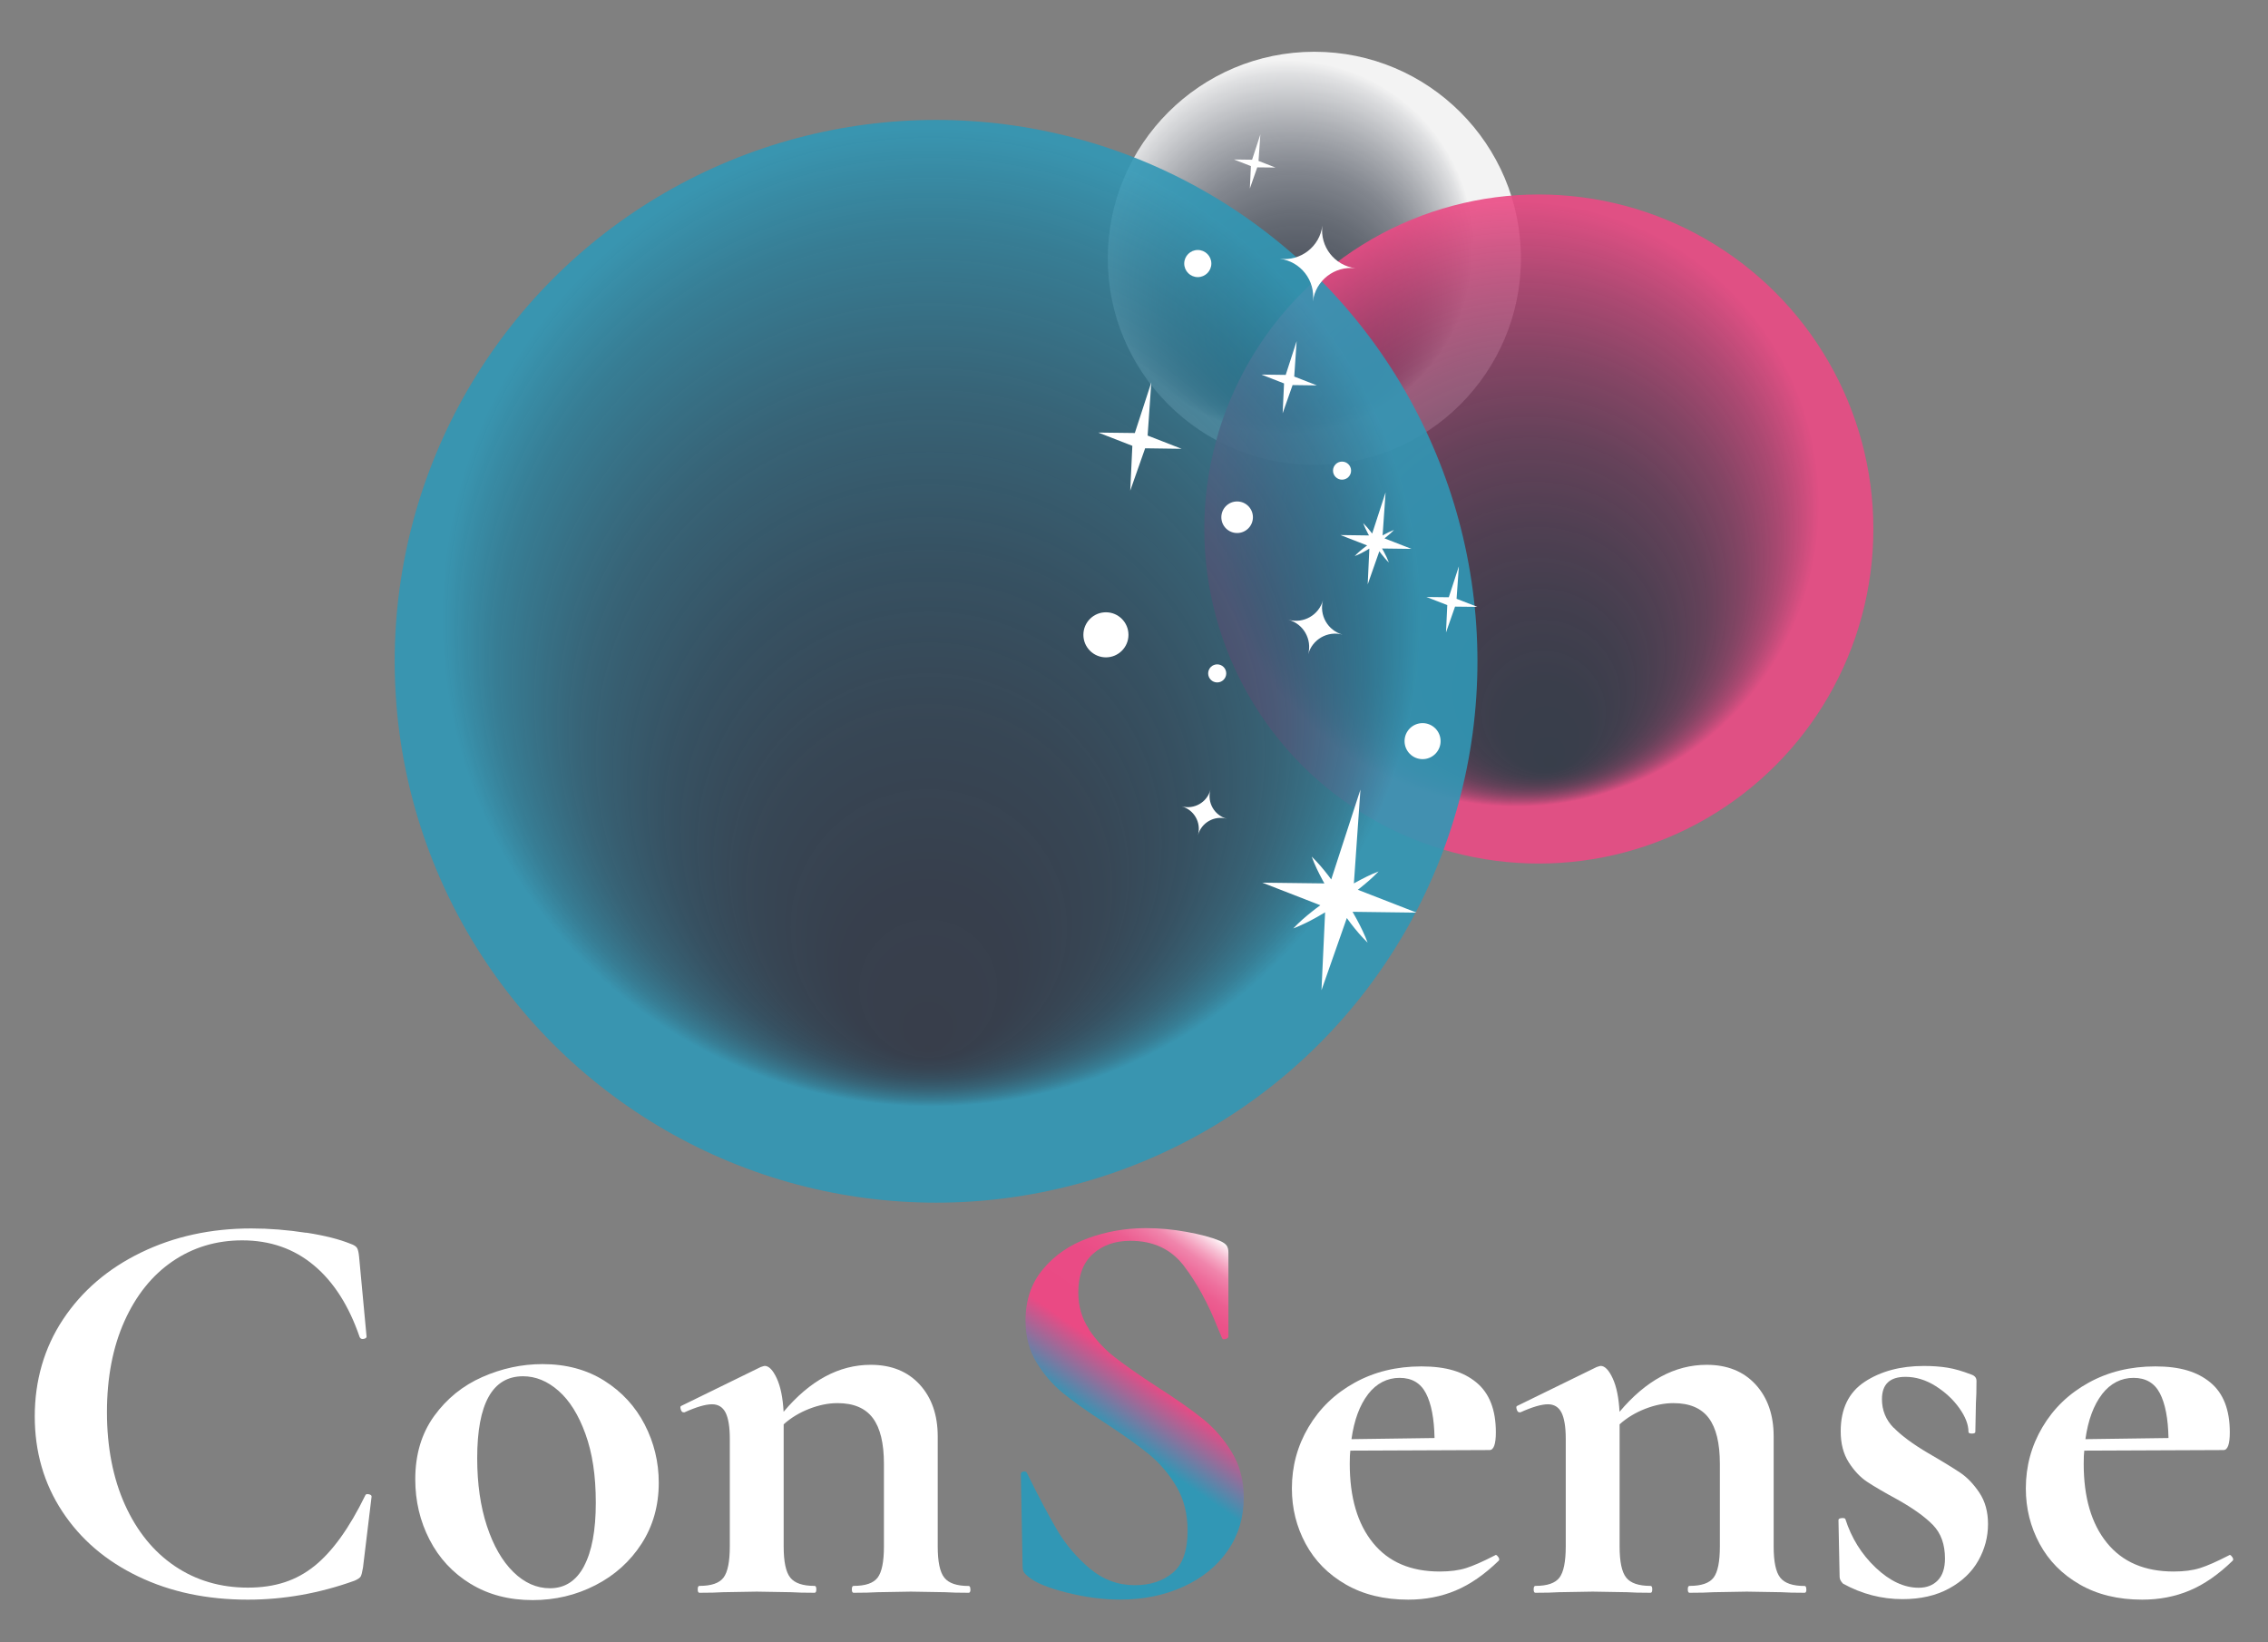<?xml version="1.0" encoding="UTF-8"?>
<svg id="d" data-name="Sparkles" xmlns="http://www.w3.org/2000/svg" xmlns:xlink="http://www.w3.org/1999/xlink" viewBox="0 0 356.26 257.93">
  <rect x="0" y="0" width="356.26" height="257.93" fill="#808080" stroke="none"/>
  <defs>
    <style>
      .i {
        fill: #fff;
      }

      .j {
        fill: url(#h);
      }

      .k {
        fill: url(#g);
      }

      .l {
        fill: url(#e);
      }

      .m {
        fill: url(#f);
      }
    </style>
    <radialGradient id="e" data-name="Безымянный градиент 13" cx="683.3" cy="-26.02" fx="683.3" fy="-.35" r="29.32" gradientTransform="translate(-472.08 152.86) rotate(-7.42)" gradientUnits="userSpaceOnUse">
      <stop offset="0" stop-color="#192234" stop-opacity=".7"/>
      <stop offset=".14" stop-color="#1d2637" stop-opacity=".7"/>
      <stop offset=".28" stop-color="#2a3243" stop-opacity=".71"/>
      <stop offset=".41" stop-color="#3f4756" stop-opacity=".73"/>
      <stop offset=".55" stop-color="#5d6470" stop-opacity=".76"/>
      <stop offset=".69" stop-color="#848993" stop-opacity=".79"/>
      <stop offset=".82" stop-color="#b4b7bd" stop-opacity=".84"/>
      <stop offset=".96" stop-color="#ebecee" stop-opacity=".88"/>
      <stop offset="1" stop-color="#fff" stop-opacity=".9"/>
    </radialGradient>
    <radialGradient id="f" data-name="Безымянный градиент 11" cx="713.87" cy="18.69" fx="713.87" fy="60.26" r="47.48" gradientTransform="translate(-472.08 152.86) rotate(-7.42)" gradientUnits="userSpaceOnUse">
      <stop offset="0" stop-color="#192234" stop-opacity=".7"/>
      <stop offset=".15" stop-color="#1d2235" stop-opacity=".7"/>
      <stop offset=".29" stop-color="#2a253a" stop-opacity=".72"/>
      <stop offset=".43" stop-color="#3f2942" stop-opacity=".74"/>
      <stop offset=".58" stop-color="#5d2f4e" stop-opacity=".77"/>
      <stop offset=".72" stop-color="#84365d" stop-opacity=".8"/>
      <stop offset=".86" stop-color="#b33f6f" stop-opacity=".85"/>
      <stop offset="1" stop-color="#ea4a84" stop-opacity=".9"/>
    </radialGradient>
    <radialGradient id="g" data-name="Безымянный градиент 10" cx="620.38" cy="24.42" fx="611.1" fy="91.69" r="76.84" gradientTransform="translate(-472.08 152.86) rotate(-7.42)" gradientUnits="userSpaceOnUse">
      <stop offset="0" stop-color="#192234" stop-opacity=".7"/>
      <stop offset=".18" stop-color="#192538" stop-opacity=".71"/>
      <stop offset=".36" stop-color="#1b3044" stop-opacity=".72"/>
      <stop offset=".53" stop-color="#1f4258" stop-opacity=".76"/>
      <stop offset=".71" stop-color="#255c74" stop-opacity=".8"/>
      <stop offset=".89" stop-color="#2b7d98" stop-opacity=".86"/>
      <stop offset="1" stop-color="#3197b5" stop-opacity=".9"/>
    </radialGradient>
    <linearGradient id="h" data-name="Безымянный градиент 1094" x1="161.13" y1="246.02" x2="197.86" y2="193.57" gradientUnits="userSpaceOnUse">
      <stop offset=".39" stop-color="#3197b5"/>
      <stop offset=".55" stop-color="#ea4a84"/>
      <stop offset=".71" stop-color="#ea4b85"/>
      <stop offset=".76" stop-color="#eb5289"/>
      <stop offset=".8" stop-color="#ec5e91"/>
      <stop offset=".83" stop-color="#ee6f9d"/>
      <stop offset=".86" stop-color="#f085ac"/>
      <stop offset=".88" stop-color="#f4a0be"/>
      <stop offset=".9" stop-color="#f7c0d4"/>
      <stop offset=".92" stop-color="#fce5ed"/>
      <stop offset=".93" stop-color="#fff"/>
    </linearGradient>
  </defs>
  <circle class="l" cx="206.46" cy="40.58" r="32.45"/>
  <circle class="m" cx="241.72" cy="83.1" r="52.55"/>
  <circle class="k" cx="147.04" cy="103.88" r="85.04"/>
  <path class="i" d="M48.09,193.63c2.91.45,5.23,1.04,6.97,1.75.54.18.88.41,1.04.68.15.27.25.74.31,1.39l1.17,12.51c0,.18-.15.3-.45.36-.3.06-.51-.03-.63-.27-1.68-4.92-4.08-8.69-7.2-11.29-3.12-2.61-6.87-3.92-11.25-3.92-4.08,0-7.73,1.1-10.94,3.29-3.21,2.19-5.73,5.33-7.56,9.4-1.83,4.08-2.75,8.85-2.75,14.31s.95,10.37,2.83,14.54c1.89,4.17,4.5,7.38,7.83,9.63s7.16,3.38,11.47,3.38,7.62-1.12,10.44-3.38c2.82-2.25,5.49-5.95,8.01-11.11.06-.18.24-.24.54-.18.3.06.45.18.45.36l-1.35,11.16c-.12.72-.24,1.19-.36,1.4-.12.21-.45.44-.99.67-5.52,1.98-11.1,2.97-16.74,2.97-6.42,0-12.17-1.21-17.23-3.65-5.07-2.43-9.04-5.83-11.92-10.21-2.88-4.38-4.32-9.36-4.32-14.94s1.48-10.78,4.46-15.25c2.97-4.47,7.05-7.96,12.24-10.48,5.19-2.52,10.96-3.78,17.32-3.78,2.82,0,5.68.23,8.6.68Z"/>
  <path class="i" d="M73.92,248.8c-2.79-1.71-4.94-4.02-6.44-6.93-1.5-2.91-2.25-6.07-2.25-9.49,0-3.9.99-7.21,2.97-9.95,1.98-2.73,4.5-4.77,7.56-6.12,3.06-1.35,6.21-2.03,9.45-2.03,3.72,0,6.96.87,9.72,2.61,2.76,1.74,4.87,4.04,6.34,6.88,1.47,2.85,2.21,5.9,2.21,9.14,0,3.6-.9,6.79-2.7,9.58-1.8,2.79-4.22,4.97-7.25,6.52-3.03,1.56-6.32,2.34-9.85,2.34-3.72,0-6.97-.85-9.76-2.56ZM91.74,246.01c1.23-2.31,1.85-5.62,1.85-9.94s-.54-7.8-1.62-10.8c-1.08-3-2.49-5.26-4.23-6.79-1.74-1.53-3.6-2.29-5.58-2.29-4.8,0-7.2,4.29-7.2,12.87,0,4.02.51,7.58,1.53,10.67,1.02,3.09,2.4,5.49,4.14,7.2s3.66,2.56,5.76,2.56c2.34,0,4.12-1.15,5.35-3.46Z"/>
  <path class="i" d="M152.44,249.66c0,.36-.09.54-.27.54-1.56,0-2.79-.03-3.69-.09l-5.4-.09-5.22.09c-.96.06-2.22.09-3.78.09-.18,0-.27-.18-.27-.54s.09-.54.27-.54c1.86,0,3.12-.43,3.78-1.3.66-.87.99-2.5.99-4.91v-12.96c0-3.24-.58-5.64-1.75-7.2-1.17-1.56-3.02-2.34-5.54-2.34-1.44,0-2.92.3-4.46.9-1.53.6-2.87,1.41-4,2.43v19.17c0,2.4.34,4.04,1.04,4.91.69.87,1.96,1.3,3.82,1.3.18,0,.27.18.27.54s-.09.54-.27.54c-1.56,0-2.79-.03-3.69-.09l-5.4-.09-5.31.09c-.9.06-2.13.09-3.69.09-.18,0-.27-.18-.27-.54s.09-.54.27-.54c1.86,0,3.12-.43,3.78-1.3.66-.87.99-2.5.99-4.91v-16.92c0-1.86-.23-3.22-.67-4.1-.45-.87-1.16-1.3-2.12-1.3-1.02,0-2.46.42-4.32,1.26h-.18c-.18,0-.32-.15-.41-.45-.09-.3-.08-.48.04-.54l12.51-6.12c.36-.12.57-.18.63-.18.66,0,1.29.65,1.89,1.94.6,1.29.96,3.05,1.08,5.27,4.14-4.92,8.7-7.38,13.68-7.38,3.24,0,5.8,1.03,7.7,3.1,1.89,2.07,2.83,4.79,2.83,8.15v17.28c0,2.4.34,4.04,1.04,4.91.69.87,1.96,1.3,3.82,1.3.18,0,.27.18.27.54Z"/>
  <path class="j" d="M171.03,208.8c1.11,1.68,2.47,3.15,4.09,4.41,1.62,1.26,3.81,2.79,6.57,4.59,3,1.92,5.4,3.6,7.2,5.04,1.8,1.44,3.33,3.19,4.59,5.26,1.26,2.07,1.89,4.46,1.89,7.16,0,3.12-.84,5.9-2.52,8.32-1.68,2.43-4.01,4.32-6.98,5.67-2.97,1.35-6.29,2.02-9.94,2.02-2.7,0-5.52-.38-8.46-1.12-2.94-.75-4.92-1.58-5.94-2.48-.3-.24-.53-.46-.67-.67-.15-.21-.23-.55-.23-1.04l-.27-14.31v-.09c0-.24.15-.37.45-.41.3-.03.48.08.54.31,1.8,3.66,3.38,6.63,4.72,8.91,1.35,2.28,3.06,4.29,5.13,6.03,2.07,1.74,4.42,2.61,7.07,2.61,2.4,0,4.38-.64,5.94-1.94,1.56-1.29,2.34-3.49,2.34-6.62,0-2.64-.58-4.95-1.75-6.93s-2.6-3.66-4.27-5.04c-1.68-1.38-3.99-3.03-6.93-4.95-2.88-1.86-5.12-3.45-6.71-4.77-1.59-1.32-2.96-2.91-4.09-4.77-1.14-1.86-1.71-4.05-1.71-6.57,0-3.18.91-5.86,2.75-8.06,1.83-2.19,4.18-3.81,7.07-4.86,2.88-1.05,5.91-1.58,9.09-1.58,2.1,0,4.23.2,6.39.59,2.16.39,3.9.85,5.22,1.4.54.24.9.49,1.08.76.18.27.27.62.27,1.04v13.23c0,.18-.15.31-.45.4-.3.09-.48.05-.54-.13l-.72-1.71c-1.5-3.78-3.26-6.99-5.27-9.63-2.01-2.64-4.81-3.96-8.42-3.96-2.4,0-4.36.69-5.89,2.07-1.53,1.38-2.29,3.39-2.29,6.03,0,2.16.55,4.08,1.67,5.76Z"/>
  <path class="i" d="M234.97,244.26c.12,0,.25.12.41.36.15.24.16.42.04.54-2.22,2.16-4.47,3.72-6.75,4.68-2.28.96-4.77,1.44-7.47,1.44-3.78,0-7.05-.8-9.81-2.39-2.76-1.59-4.86-3.72-6.3-6.39-1.44-2.67-2.16-5.56-2.16-8.69,0-3.48.87-6.69,2.61-9.63,1.74-2.94,4.15-5.27,7.25-6.98,3.09-1.71,6.58-2.56,10.48-2.56s6.6.84,8.64,2.52c2.04,1.68,3.06,4.29,3.06,7.83,0,1.86-.33,2.79-.99,2.79l-21.87.09c-.06.42-.09,1.11-.09,2.07,0,5.28,1.21,9.42,3.65,12.42,2.43,3,5.92,4.5,10.48,4.5,1.62,0,3-.18,4.14-.54,1.14-.36,2.64-1.02,4.5-1.98l.18-.09ZM214.9,219.01c-1.32,1.71-2.19,4.07-2.61,7.06l13.05-.18c-.06-3.06-.51-5.4-1.35-7.02-.84-1.62-2.22-2.43-4.14-2.43s-3.63.85-4.95,2.56Z"/>
  <path class="i" d="M283.75,249.66c0,.36-.09.54-.27.54-1.56,0-2.79-.03-3.69-.09l-5.4-.09-5.22.09c-.96.06-2.22.09-3.78.09-.18,0-.27-.18-.27-.54s.09-.54.27-.54c1.86,0,3.12-.43,3.78-1.3.66-.87.99-2.5.99-4.91v-12.96c0-3.24-.58-5.64-1.75-7.2-1.17-1.56-3.02-2.34-5.54-2.34-1.44,0-2.92.3-4.46.9-1.53.6-2.87,1.41-4,2.43v19.17c0,2.4.34,4.04,1.04,4.91.69.87,1.96,1.3,3.82,1.3.18,0,.27.18.27.54s-.09.54-.27.54c-1.56,0-2.79-.03-3.69-.09l-5.4-.09-5.31.09c-.9.06-2.13.09-3.69.09-.18,0-.27-.18-.27-.54s.09-.54.27-.54c1.86,0,3.12-.43,3.78-1.3.66-.87.99-2.5.99-4.91v-16.92c0-1.86-.23-3.22-.67-4.1-.45-.87-1.16-1.3-2.12-1.3-1.02,0-2.46.42-4.32,1.26h-.18c-.18,0-.32-.15-.41-.45-.09-.3-.08-.48.04-.54l12.51-6.12c.36-.12.57-.18.63-.18.66,0,1.29.65,1.89,1.94.6,1.29.96,3.05,1.08,5.27,4.14-4.92,8.7-7.38,13.68-7.38,3.24,0,5.8,1.03,7.7,3.1,1.89,2.07,2.83,4.79,2.83,8.15v17.28c0,2.4.34,4.04,1.04,4.91.69.87,1.96,1.3,3.82,1.3.18,0,.27.18.27.54Z"/>
  <path class="i" d="M297.48,224.28c1.23,1.26,3.02,2.58,5.36,3.96,2.28,1.32,3.97,2.36,5.08,3.1,1.11.75,2.11,1.8,3.01,3.15s1.35,2.99,1.35,4.91c0,2.04-.51,3.96-1.53,5.76-1.02,1.8-2.55,3.26-4.59,4.37-2.04,1.11-4.47,1.67-7.29,1.67-3.3,0-6.42-.81-9.36-2.43-.36-.36-.54-.72-.54-1.08l-.18-8.91c0-.18.16-.28.5-.31.33-.03.52.02.58.14.96,3,2.55,5.55,4.77,7.65,2.22,2.1,4.47,3.15,6.75,3.15,1.26,0,2.26-.39,3.01-1.17.75-.78,1.12-1.92,1.12-3.42,0-2.22-.63-3.97-1.89-5.27-1.26-1.29-3.12-2.62-5.58-4-2.1-1.14-3.69-2.07-4.77-2.79-1.08-.72-2.04-1.74-2.88-3.06-.84-1.32-1.26-2.94-1.26-4.86,0-3.54,1.26-6.13,3.78-7.79,2.52-1.65,5.61-2.48,9.27-2.48,1.38,0,2.62.09,3.73.27,1.11.18,2.35.54,3.74,1.08.54.18.81.51.81.99,0,1.5-.03,2.67-.09,3.51l-.09,4.5c0,.18-.18.27-.54.27s-.54-.09-.54-.27c0-1.14-.48-2.38-1.44-3.73s-2.2-2.5-3.73-3.47c-1.53-.96-3.11-1.44-4.73-1.44-2.46,0-3.69,1.17-3.69,3.51,0,1.74.61,3.24,1.84,4.5Z"/>
  <path class="i" d="M350.26,244.26c.12,0,.25.12.41.36.15.24.16.42.04.54-2.22,2.16-4.47,3.72-6.75,4.68-2.28.96-4.77,1.44-7.47,1.44-3.78,0-7.05-.8-9.81-2.39-2.76-1.59-4.86-3.72-6.3-6.39-1.44-2.67-2.16-5.56-2.16-8.69,0-3.48.87-6.69,2.61-9.63,1.74-2.94,4.15-5.27,7.25-6.98,3.09-1.71,6.58-2.56,10.48-2.56s6.6.84,8.64,2.52c2.04,1.68,3.06,4.29,3.06,7.83,0,1.86-.33,2.79-.99,2.79l-21.87.09c-.06.42-.09,1.11-.09,2.07,0,5.28,1.21,9.42,3.65,12.42,2.43,3,5.92,4.5,10.48,4.5,1.62,0,3-.18,4.14-.54,1.14-.36,2.64-1.02,4.5-1.98l.18-.09ZM330.19,219.01c-1.32,1.71-2.19,4.07-2.61,7.06l13.05-.18c-.06-3.06-.51-5.4-1.35-7.02-.84-1.62-2.22-2.43-4.14-2.43s-3.63.85-4.95,2.56Z"/>
  <g>
    <polygon class="i" points="177.87 70.03 172.52 67.95 178.26 68.02 180.85 60.07 180.27 68.42 185.61 70.5 179.88 70.42 177.54 77.07 177.87 70.03"/>
    <polygon class="i" points="201.7 60.23 198.14 58.84 201.96 58.89 203.68 53.58 203.3 59.15 206.86 60.54 203.04 60.49 201.48 64.92 201.7 60.23"/>
    <polygon class="i" points="196.49 26.09 193.82 25.05 196.68 25.09 197.98 21.11 197.69 25.28 200.36 26.32 197.49 26.29 196.33 29.61 196.49 26.09"/>
    <circle class="i" cx="173.72" cy="99.72" r="3.54"/>
    <circle class="i" cx="188.15" cy="41.4" r="2.13"/>
    <circle class="i" cx="223.46" cy="116.42" r="2.83"/>
    <circle class="i" cx="194.33" cy="81.25" r="2.48"/>
    <circle class="i" cx="210.81" cy="73.93" r="1.42"/>
    <circle class="i" cx="191.2" cy="105.78" r="1.42"/>
    <polygon class="i" points="227.34 95.05 224.07 93.78 227.58 93.82 229.16 88.96 228.8 94.06 232.07 95.33 228.56 95.29 227.14 99.35 227.34 95.05"/>
    <path class="i" d="M190.13,124.09h0c-.54,1.96.61,3.98,2.57,4.52h0c-1.96-.54-3.98.61-4.52,2.57h0c.54-1.96-.61-3.98-2.57-4.52h0c1.96.54,3.98-.61,4.52-2.57Z"/>
    <path class="i" d="M207.82,94.27h0c-.64,2.35.74,4.77,3.08,5.42h0c-2.35-.64-4.77.74-5.41,3.09h0c.64-2.35-.74-4.77-3.08-5.42h0c2.35.64,4.77-.74,5.41-3.09Z"/>
    <path class="i" d="M207.72,35.44h0c-.41,3.29,1.92,6.29,5.21,6.7h0c-3.29-.41-6.29,1.92-6.7,5.21h0c.41-3.29-1.92-6.29-5.21-6.7h0c3.29.41,6.29-1.92,6.7-5.21Z"/>
    <path class="i" d="M212.44,143.23l10.08.13-9.23-3.59c.07-.06.15-.11.22-.17,1.06-.84,2.09-1.72,3.04-2.71-1.29.49-2.49,1.11-3.67,1.76-.07.04-.14.08-.21.12l1.03-14.74-4.59,14.12c-.13-.18-.25-.36-.39-.53-.82-1.07-1.69-2.11-2.68-3.07.47,1.3,1.07,2.51,1.71,3.7.09.18.2.34.29.52l-9.76-.12,9.12,3.55c-.41.3-.82.6-1.22.92-1.06.84-2.09,1.72-3.03,2.72,1.29-.49,2.5-1.1,3.68-1.76.45-.25.89-.51,1.32-.77l-.57,12.24,3.98-11.34c.2.27.39.54.59.8.82,1.07,1.69,2.11,2.68,3.07-.48-1.29-1.08-2.51-1.72-3.69-.21-.39-.43-.77-.65-1.16Z"/>
    <path class="i" d="M217.09,86.16l4.63.06-4.24-1.65s.07-.05.1-.08c.49-.38.96-.79,1.39-1.25-.59.23-1.14.51-1.69.81-.03.02-.06.04-.1.06l.47-6.77-2.11,6.48c-.06-.08-.12-.16-.18-.24-.38-.49-.78-.97-1.23-1.41.22.6.49,1.15.78,1.7.04.08.09.16.14.24l-4.48-.06,4.18,1.63c-.19.14-.38.28-.56.42-.49.38-.96.79-1.39,1.25.59-.22,1.15-.5,1.69-.81.21-.11.41-.23.61-.36l-.26,5.62,1.83-5.21c.09.12.18.25.27.37.38.49.78.97,1.23,1.41-.22-.59-.49-1.15-.79-1.7-.1-.18-.2-.35-.3-.53Z"/>
  </g>
</svg>